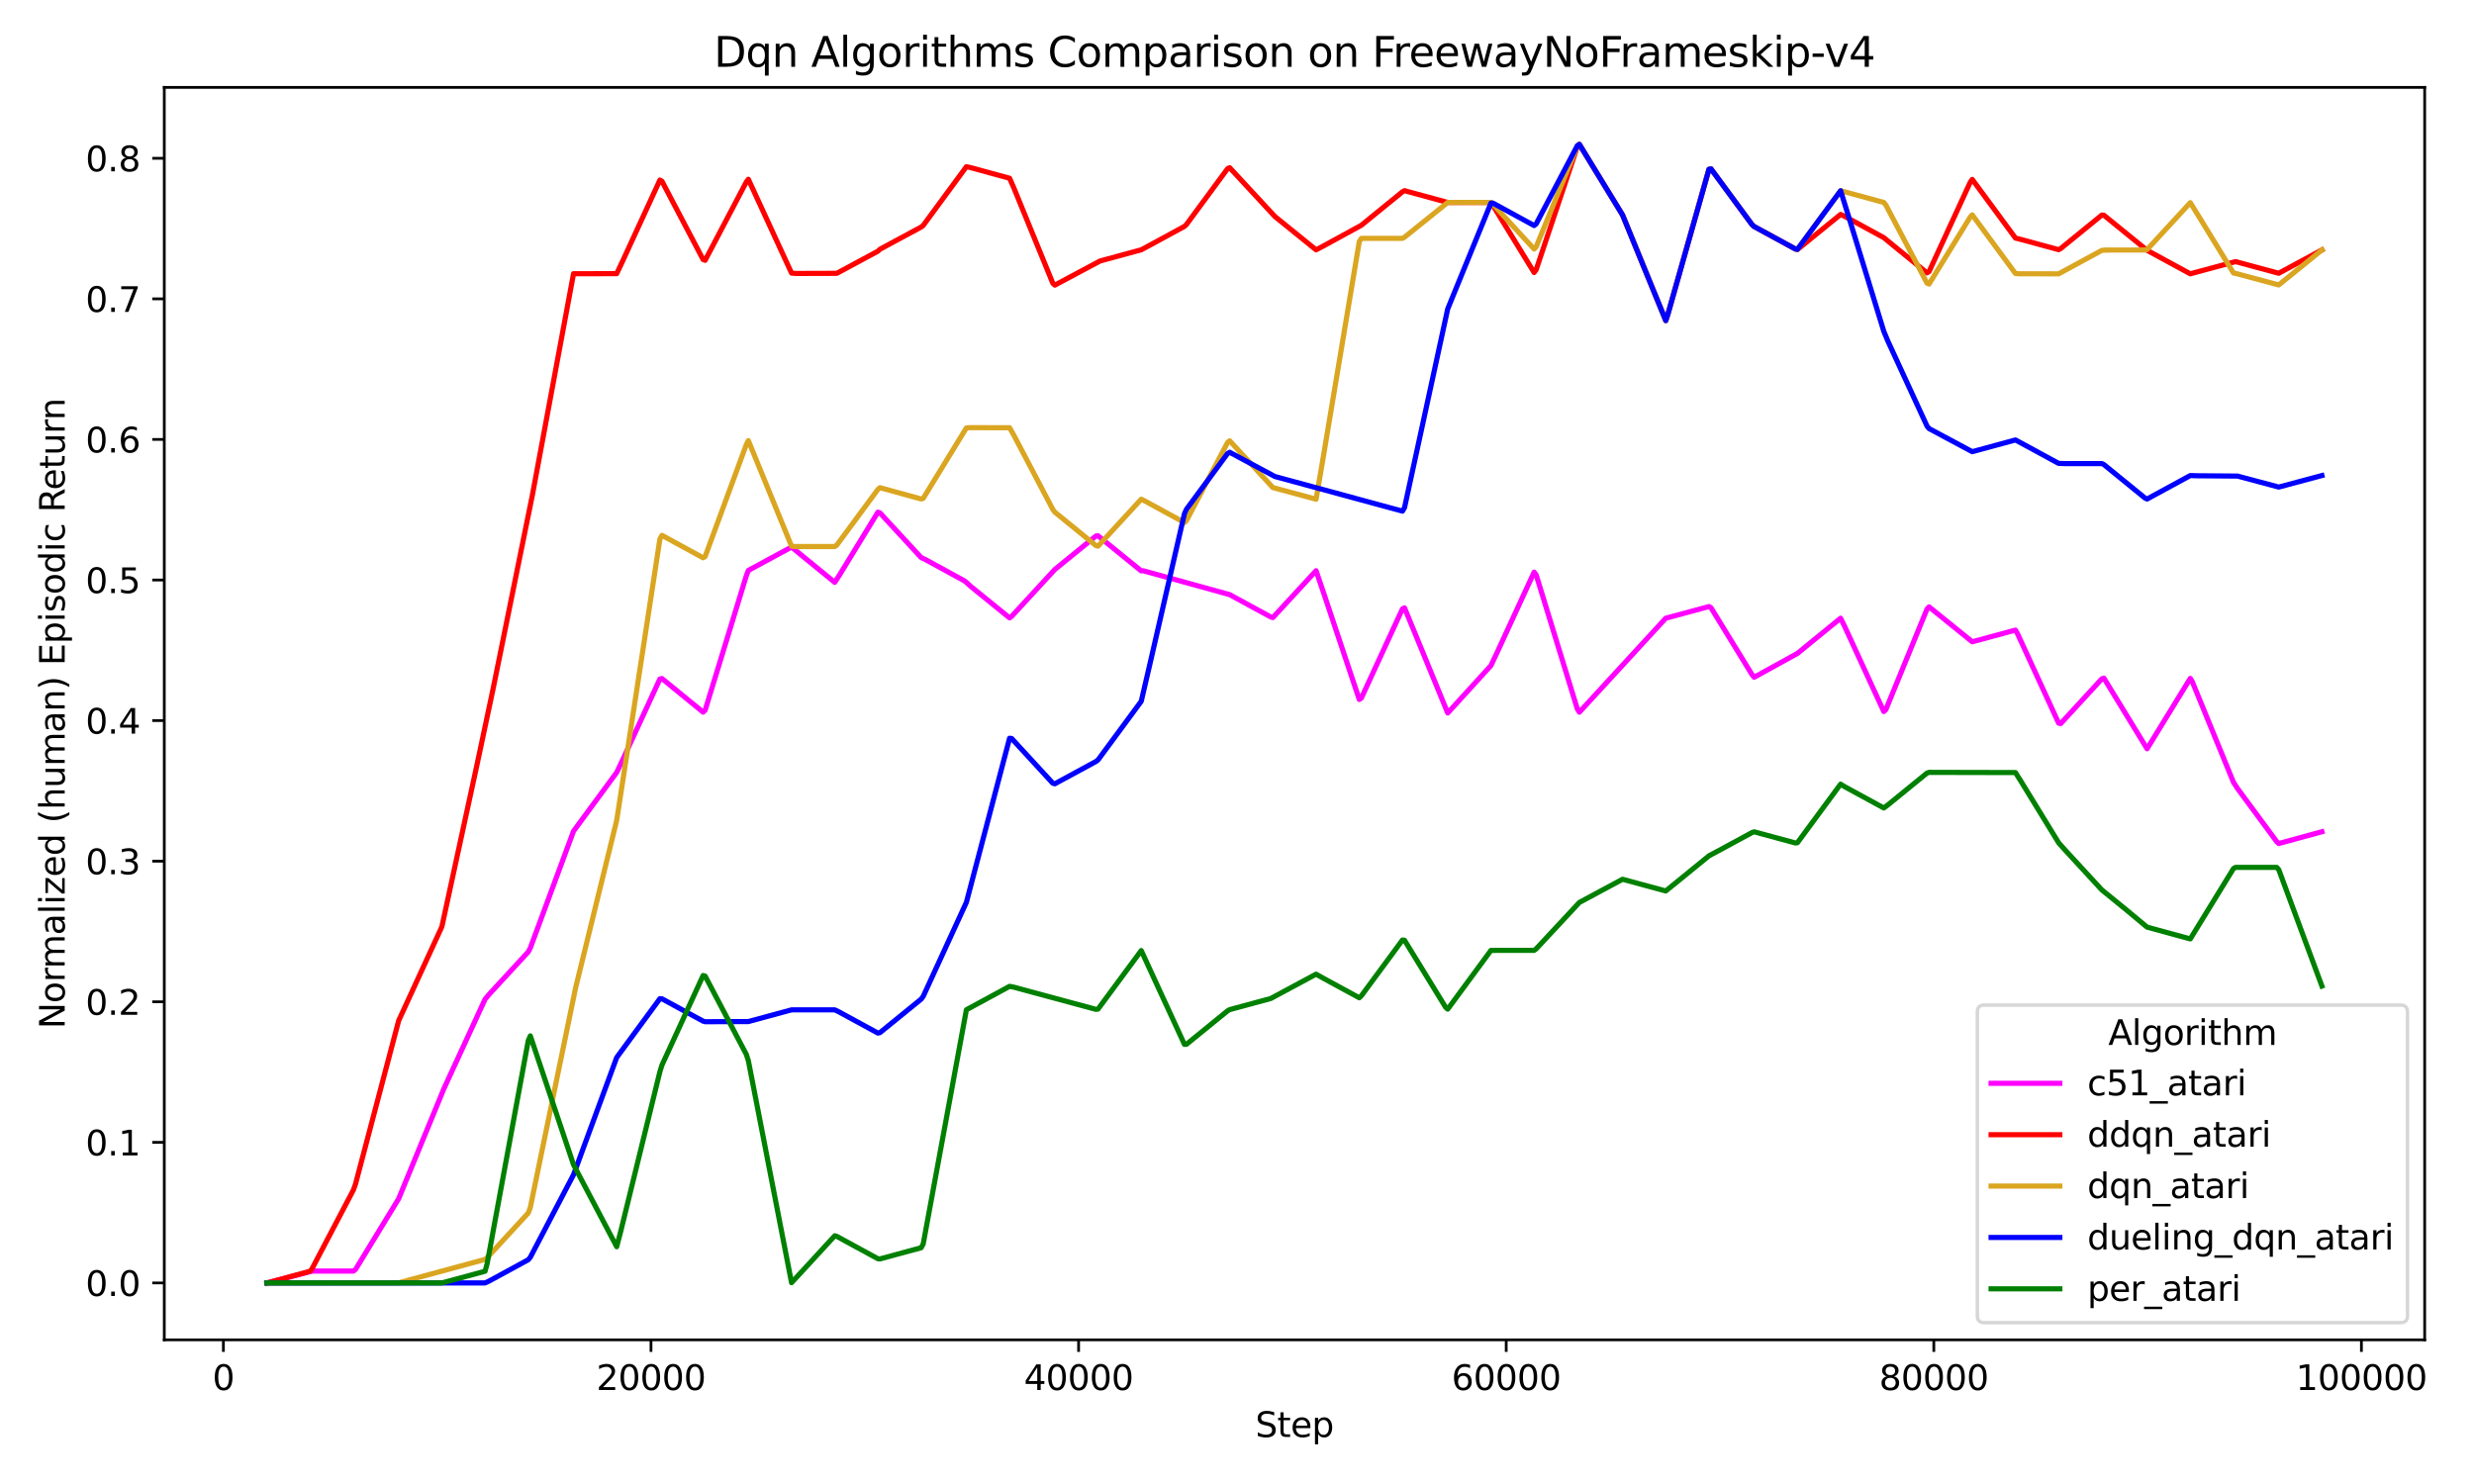 <?xml version="1.0" encoding="utf-8" standalone="no"?>
<!DOCTYPE svg PUBLIC "-//W3C//DTD SVG 1.1//EN"
  "http://www.w3.org/Graphics/SVG/1.1/DTD/svg11.dtd">
<svg xmlns:xlink="http://www.w3.org/1999/xlink" width="720pt" height="432pt" viewBox="0 0 720 432" xmlns="http://www.w3.org/2000/svg" version="1.1">
 <defs>
  <style type="text/css">*{stroke-linejoin: round; stroke-linecap: butt}</style>
 </defs>
 <g id="figure_1">
  <g id="patch_1">
   <path d="M 0 432 
L 720 432 
L 720 0 
L 0 0 
z
" style="fill: #ffffff"/>
  </g>
  <g id="axes_1">
   <g id="patch_2">
    <path d="M 47.81 390.04 
L 705.645 390.04 
L 705.645 25.44 
L 47.81 25.44 
z
" style="fill: #ffffff"/>
   </g>
   <g id="matplotlib.axis_1">
    <g id="xtick_1">
     <g id="line2d_1">
      <defs>
       <path id="mbdb1777238" d="M 0 0 
L 0 3.5 
" style="stroke: #000000; stroke-width: 0.8"/>
      </defs>
      <g>
       <use xlink:href="#mbdb1777238" x="65.012" y="390.04" style="stroke: #000000; stroke-width: 0.8"/>
      </g>
     </g>
     <g id="text_1">
      <!-- 0 -->
      <g transform="translate(61.831 404.638) scale(0.1 -0.1)">
       <defs>
        <path id="DejaVuSans-30" d="M 2034 4250 
Q 1547 4250 1301 3770 
Q 1056 3291 1056 2328 
Q 1056 1369 1301 889 
Q 1547 409 2034 409 
Q 2525 409 2770 889 
Q 3016 1369 3016 2328 
Q 3016 3291 2770 3770 
Q 2525 4250 2034 4250 
z
M 2034 4750 
Q 2819 4750 3233 4129 
Q 3647 3509 3647 2328 
Q 3647 1150 3233 529 
Q 2819 -91 2034 -91 
Q 1250 -91 836 529 
Q 422 1150 422 2328 
Q 422 3509 836 4129 
Q 1250 4750 2034 4750 
z
" transform="scale(0.016)"/>
       </defs>
       <use xlink:href="#DejaVuSans-30"/>
      </g>
     </g>
    </g>
    <g id="xtick_2">
     <g id="line2d_2">
      <g>
       <use xlink:href="#mbdb1777238" x="189.457" y="390.04" style="stroke: #000000; stroke-width: 0.8"/>
      </g>
     </g>
     <g id="text_2">
      <!-- 20000 -->
      <g transform="translate(173.551 404.638) scale(0.1 -0.1)">
       <defs>
        <path id="DejaVuSans-32" d="M 1228 531 
L 3431 531 
L 3431 0 
L 469 0 
L 469 531 
Q 828 903 1448 1529 
Q 2069 2156 2228 2338 
Q 2531 2678 2651 2914 
Q 2772 3150 2772 3378 
Q 2772 3750 2511 3984 
Q 2250 4219 1831 4219 
Q 1534 4219 1204 4116 
Q 875 4013 500 3803 
L 500 4441 
Q 881 4594 1212 4672 
Q 1544 4750 1819 4750 
Q 2544 4750 2975 4387 
Q 3406 4025 3406 3419 
Q 3406 3131 3298 2873 
Q 3191 2616 2906 2266 
Q 2828 2175 2409 1742 
Q 1991 1309 1228 531 
z
" transform="scale(0.016)"/>
       </defs>
       <use xlink:href="#DejaVuSans-32"/>
       <use xlink:href="#DejaVuSans-30" transform="translate(63.623 0)"/>
       <use xlink:href="#DejaVuSans-30" transform="translate(127.246 0)"/>
       <use xlink:href="#DejaVuSans-30" transform="translate(190.869 0)"/>
       <use xlink:href="#DejaVuSans-30" transform="translate(254.492 0)"/>
      </g>
     </g>
    </g>
    <g id="xtick_3">
     <g id="line2d_3">
      <g>
       <use xlink:href="#mbdb1777238" x="313.902" y="390.04" style="stroke: #000000; stroke-width: 0.8"/>
      </g>
     </g>
     <g id="text_3">
      <!-- 40000 -->
      <g transform="translate(297.995 404.638) scale(0.1 -0.1)">
       <defs>
        <path id="DejaVuSans-34" d="M 2419 4116 
L 825 1625 
L 2419 1625 
L 2419 4116 
z
M 2253 4666 
L 3047 4666 
L 3047 1625 
L 3713 1625 
L 3713 1100 
L 3047 1100 
L 3047 0 
L 2419 0 
L 2419 1100 
L 313 1100 
L 313 1709 
L 2253 4666 
z
" transform="scale(0.016)"/>
       </defs>
       <use xlink:href="#DejaVuSans-34"/>
       <use xlink:href="#DejaVuSans-30" transform="translate(63.623 0)"/>
       <use xlink:href="#DejaVuSans-30" transform="translate(127.246 0)"/>
       <use xlink:href="#DejaVuSans-30" transform="translate(190.869 0)"/>
       <use xlink:href="#DejaVuSans-30" transform="translate(254.492 0)"/>
      </g>
     </g>
    </g>
    <g id="xtick_4">
     <g id="line2d_4">
      <g>
       <use xlink:href="#mbdb1777238" x="438.347" y="390.04" style="stroke: #000000; stroke-width: 0.8"/>
      </g>
     </g>
     <g id="text_4">
      <!-- 60000 -->
      <g transform="translate(422.44 404.638) scale(0.1 -0.1)">
       <defs>
        <path id="DejaVuSans-36" d="M 2113 2584 
Q 1688 2584 1439 2293 
Q 1191 2003 1191 1497 
Q 1191 994 1439 701 
Q 1688 409 2113 409 
Q 2538 409 2786 701 
Q 3034 994 3034 1497 
Q 3034 2003 2786 2293 
Q 2538 2584 2113 2584 
z
M 3366 4563 
L 3366 3988 
Q 3128 4100 2886 4159 
Q 2644 4219 2406 4219 
Q 1781 4219 1451 3797 
Q 1122 3375 1075 2522 
Q 1259 2794 1537 2939 
Q 1816 3084 2150 3084 
Q 2853 3084 3261 2657 
Q 3669 2231 3669 1497 
Q 3669 778 3244 343 
Q 2819 -91 2113 -91 
Q 1303 -91 875 529 
Q 447 1150 447 2328 
Q 447 3434 972 4092 
Q 1497 4750 2381 4750 
Q 2619 4750 2861 4703 
Q 3103 4656 3366 4563 
z
" transform="scale(0.016)"/>
       </defs>
       <use xlink:href="#DejaVuSans-36"/>
       <use xlink:href="#DejaVuSans-30" transform="translate(63.623 0)"/>
       <use xlink:href="#DejaVuSans-30" transform="translate(127.246 0)"/>
       <use xlink:href="#DejaVuSans-30" transform="translate(190.869 0)"/>
       <use xlink:href="#DejaVuSans-30" transform="translate(254.492 0)"/>
      </g>
     </g>
    </g>
    <g id="xtick_5">
     <g id="line2d_5">
      <g>
       <use xlink:href="#mbdb1777238" x="562.791" y="390.04" style="stroke: #000000; stroke-width: 0.8"/>
      </g>
     </g>
     <g id="text_5">
      <!-- 80000 -->
      <g transform="translate(546.885 404.638) scale(0.1 -0.1)">
       <defs>
        <path id="DejaVuSans-38" d="M 2034 2216 
Q 1584 2216 1326 1975 
Q 1069 1734 1069 1313 
Q 1069 891 1326 650 
Q 1584 409 2034 409 
Q 2484 409 2743 651 
Q 3003 894 3003 1313 
Q 3003 1734 2745 1975 
Q 2488 2216 2034 2216 
z
M 1403 2484 
Q 997 2584 770 2862 
Q 544 3141 544 3541 
Q 544 4100 942 4425 
Q 1341 4750 2034 4750 
Q 2731 4750 3128 4425 
Q 3525 4100 3525 3541 
Q 3525 3141 3298 2862 
Q 3072 2584 2669 2484 
Q 3125 2378 3379 2068 
Q 3634 1759 3634 1313 
Q 3634 634 3220 271 
Q 2806 -91 2034 -91 
Q 1263 -91 848 271 
Q 434 634 434 1313 
Q 434 1759 690 2068 
Q 947 2378 1403 2484 
z
M 1172 3481 
Q 1172 3119 1398 2916 
Q 1625 2713 2034 2713 
Q 2441 2713 2670 2916 
Q 2900 3119 2900 3481 
Q 2900 3844 2670 4047 
Q 2441 4250 2034 4250 
Q 1625 4250 1398 4047 
Q 1172 3844 1172 3481 
z
" transform="scale(0.016)"/>
       </defs>
       <use xlink:href="#DejaVuSans-38"/>
       <use xlink:href="#DejaVuSans-30" transform="translate(63.623 0)"/>
       <use xlink:href="#DejaVuSans-30" transform="translate(127.246 0)"/>
       <use xlink:href="#DejaVuSans-30" transform="translate(190.869 0)"/>
       <use xlink:href="#DejaVuSans-30" transform="translate(254.492 0)"/>
      </g>
     </g>
    </g>
    <g id="xtick_6">
     <g id="line2d_6">
      <g>
       <use xlink:href="#mbdb1777238" x="687.236" y="390.04" style="stroke: #000000; stroke-width: 0.8"/>
      </g>
     </g>
     <g id="text_6">
      <!-- 100000 -->
      <g transform="translate(668.149 404.638) scale(0.1 -0.1)">
       <defs>
        <path id="DejaVuSans-31" d="M 794 531 
L 1825 531 
L 1825 4091 
L 703 3866 
L 703 4441 
L 1819 4666 
L 2450 4666 
L 2450 531 
L 3481 531 
L 3481 0 
L 794 0 
L 794 531 
z
" transform="scale(0.016)"/>
       </defs>
       <use xlink:href="#DejaVuSans-31"/>
       <use xlink:href="#DejaVuSans-30" transform="translate(63.623 0)"/>
       <use xlink:href="#DejaVuSans-30" transform="translate(127.246 0)"/>
       <use xlink:href="#DejaVuSans-30" transform="translate(190.869 0)"/>
       <use xlink:href="#DejaVuSans-30" transform="translate(254.492 0)"/>
       <use xlink:href="#DejaVuSans-30" transform="translate(318.115 0)"/>
      </g>
     </g>
    </g>
    <g id="text_7">
     <!-- Step -->
     <g transform="translate(365.342 418.317) scale(0.1 -0.1)">
      <defs>
       <path id="DejaVuSans-53" d="M 3425 4513 
L 3425 3897 
Q 3066 4069 2747 4153 
Q 2428 4238 2131 4238 
Q 1616 4238 1336 4038 
Q 1056 3838 1056 3469 
Q 1056 3159 1242 3001 
Q 1428 2844 1947 2747 
L 2328 2669 
Q 3034 2534 3370 2195 
Q 3706 1856 3706 1288 
Q 3706 609 3251 259 
Q 2797 -91 1919 -91 
Q 1588 -91 1214 -16 
Q 841 59 441 206 
L 441 856 
Q 825 641 1194 531 
Q 1563 422 1919 422 
Q 2459 422 2753 634 
Q 3047 847 3047 1241 
Q 3047 1584 2836 1778 
Q 2625 1972 2144 2069 
L 1759 2144 
Q 1053 2284 737 2584 
Q 422 2884 422 3419 
Q 422 4038 858 4394 
Q 1294 4750 2059 4750 
Q 2388 4750 2728 4690 
Q 3069 4631 3425 4513 
z
" transform="scale(0.016)"/>
       <path id="DejaVuSans-74" d="M 1172 4494 
L 1172 3500 
L 2356 3500 
L 2356 3053 
L 1172 3053 
L 1172 1153 
Q 1172 725 1289 603 
Q 1406 481 1766 481 
L 2356 481 
L 2356 0 
L 1766 0 
Q 1100 0 847 248 
Q 594 497 594 1153 
L 594 3053 
L 172 3053 
L 172 3500 
L 594 3500 
L 594 4494 
L 1172 4494 
z
" transform="scale(0.016)"/>
       <path id="DejaVuSans-65" d="M 3597 1894 
L 3597 1613 
L 953 1613 
Q 991 1019 1311 708 
Q 1631 397 2203 397 
Q 2534 397 2845 478 
Q 3156 559 3463 722 
L 3463 178 
Q 3153 47 2828 -22 
Q 2503 -91 2169 -91 
Q 1331 -91 842 396 
Q 353 884 353 1716 
Q 353 2575 817 3079 
Q 1281 3584 2069 3584 
Q 2775 3584 3186 3129 
Q 3597 2675 3597 1894 
z
M 3022 2063 
Q 3016 2534 2758 2815 
Q 2500 3097 2075 3097 
Q 1594 3097 1305 2825 
Q 1016 2553 972 2059 
L 3022 2063 
z
" transform="scale(0.016)"/>
       <path id="DejaVuSans-70" d="M 1159 525 
L 1159 -1331 
L 581 -1331 
L 581 3500 
L 1159 3500 
L 1159 2969 
Q 1341 3281 1617 3432 
Q 1894 3584 2278 3584 
Q 2916 3584 3314 3078 
Q 3713 2572 3713 1747 
Q 3713 922 3314 415 
Q 2916 -91 2278 -91 
Q 1894 -91 1617 61 
Q 1341 213 1159 525 
z
M 3116 1747 
Q 3116 2381 2855 2742 
Q 2594 3103 2138 3103 
Q 1681 3103 1420 2742 
Q 1159 2381 1159 1747 
Q 1159 1113 1420 752 
Q 1681 391 2138 391 
Q 2594 391 2855 752 
Q 3116 1113 3116 1747 
z
" transform="scale(0.016)"/>
      </defs>
      <use xlink:href="#DejaVuSans-53"/>
      <use xlink:href="#DejaVuSans-74" transform="translate(63.477 0)"/>
      <use xlink:href="#DejaVuSans-65" transform="translate(102.686 0)"/>
      <use xlink:href="#DejaVuSans-70" transform="translate(164.209 0)"/>
     </g>
    </g>
   </g>
   <g id="matplotlib.axis_2">
    <g id="ytick_1">
     <g id="line2d_7">
      <defs>
       <path id="md24480f779" d="M 0 0 
L -3.5 0 
" style="stroke: #000000; stroke-width: 0.8"/>
      </defs>
      <g>
       <use xlink:href="#md24480f779" x="47.81" y="373.467" style="stroke: #000000; stroke-width: 0.8"/>
      </g>
     </g>
     <g id="text_8">
      <!-- 0.0 -->
      <g transform="translate(24.907 377.266) scale(0.1 -0.1)">
       <defs>
        <path id="DejaVuSans-2e" d="M 684 794 
L 1344 794 
L 1344 0 
L 684 0 
L 684 794 
z
" transform="scale(0.016)"/>
       </defs>
       <use xlink:href="#DejaVuSans-30"/>
       <use xlink:href="#DejaVuSans-2e" transform="translate(63.623 0)"/>
       <use xlink:href="#DejaVuSans-30" transform="translate(95.41 0)"/>
      </g>
     </g>
    </g>
    <g id="ytick_2">
     <g id="line2d_8">
      <g>
       <use xlink:href="#md24480f779" x="47.81" y="332.543" style="stroke: #000000; stroke-width: 0.8"/>
      </g>
     </g>
     <g id="text_9">
      <!-- 0.1 -->
      <g transform="translate(24.907 336.342) scale(0.1 -0.1)">
       <use xlink:href="#DejaVuSans-30"/>
       <use xlink:href="#DejaVuSans-2e" transform="translate(63.623 0)"/>
       <use xlink:href="#DejaVuSans-31" transform="translate(95.41 0)"/>
      </g>
     </g>
    </g>
    <g id="ytick_3">
     <g id="line2d_9">
      <g>
       <use xlink:href="#md24480f779" x="47.81" y="291.619" style="stroke: #000000; stroke-width: 0.8"/>
      </g>
     </g>
     <g id="text_10">
      <!-- 0.2 -->
      <g transform="translate(24.907 295.418) scale(0.1 -0.1)">
       <use xlink:href="#DejaVuSans-30"/>
       <use xlink:href="#DejaVuSans-2e" transform="translate(63.623 0)"/>
       <use xlink:href="#DejaVuSans-32" transform="translate(95.41 0)"/>
      </g>
     </g>
    </g>
    <g id="ytick_4">
     <g id="line2d_10">
      <g>
       <use xlink:href="#md24480f779" x="47.81" y="250.695" style="stroke: #000000; stroke-width: 0.8"/>
      </g>
     </g>
     <g id="text_11">
      <!-- 0.3 -->
      <g transform="translate(24.907 254.494) scale(0.1 -0.1)">
       <defs>
        <path id="DejaVuSans-33" d="M 2597 2516 
Q 3050 2419 3304 2112 
Q 3559 1806 3559 1356 
Q 3559 666 3084 287 
Q 2609 -91 1734 -91 
Q 1441 -91 1130 -33 
Q 819 25 488 141 
L 488 750 
Q 750 597 1062 519 
Q 1375 441 1716 441 
Q 2309 441 2620 675 
Q 2931 909 2931 1356 
Q 2931 1769 2642 2001 
Q 2353 2234 1838 2234 
L 1294 2234 
L 1294 2753 
L 1863 2753 
Q 2328 2753 2575 2939 
Q 2822 3125 2822 3475 
Q 2822 3834 2567 4026 
Q 2313 4219 1838 4219 
Q 1578 4219 1281 4162 
Q 984 4106 628 3988 
L 628 4550 
Q 988 4650 1302 4700 
Q 1616 4750 1894 4750 
Q 2613 4750 3031 4423 
Q 3450 4097 3450 3541 
Q 3450 3153 3228 2886 
Q 3006 2619 2597 2516 
z
" transform="scale(0.016)"/>
       </defs>
       <use xlink:href="#DejaVuSans-30"/>
       <use xlink:href="#DejaVuSans-2e" transform="translate(63.623 0)"/>
       <use xlink:href="#DejaVuSans-33" transform="translate(95.41 0)"/>
      </g>
     </g>
    </g>
    <g id="ytick_5">
     <g id="line2d_11">
      <g>
       <use xlink:href="#md24480f779" x="47.81" y="209.771" style="stroke: #000000; stroke-width: 0.8"/>
      </g>
     </g>
     <g id="text_12">
      <!-- 0.4 -->
      <g transform="translate(24.907 213.57) scale(0.1 -0.1)">
       <use xlink:href="#DejaVuSans-30"/>
       <use xlink:href="#DejaVuSans-2e" transform="translate(63.623 0)"/>
       <use xlink:href="#DejaVuSans-34" transform="translate(95.41 0)"/>
      </g>
     </g>
    </g>
    <g id="ytick_6">
     <g id="line2d_12">
      <g>
       <use xlink:href="#md24480f779" x="47.81" y="168.847" style="stroke: #000000; stroke-width: 0.8"/>
      </g>
     </g>
     <g id="text_13">
      <!-- 0.5 -->
      <g transform="translate(24.907 172.646) scale(0.1 -0.1)">
       <defs>
        <path id="DejaVuSans-35" d="M 691 4666 
L 3169 4666 
L 3169 4134 
L 1269 4134 
L 1269 2991 
Q 1406 3038 1543 3061 
Q 1681 3084 1819 3084 
Q 2600 3084 3056 2656 
Q 3513 2228 3513 1497 
Q 3513 744 3044 326 
Q 2575 -91 1722 -91 
Q 1428 -91 1123 -41 
Q 819 9 494 109 
L 494 744 
Q 775 591 1075 516 
Q 1375 441 1709 441 
Q 2250 441 2565 725 
Q 2881 1009 2881 1497 
Q 2881 1984 2565 2268 
Q 2250 2553 1709 2553 
Q 1456 2553 1204 2497 
Q 953 2441 691 2322 
L 691 4666 
z
" transform="scale(0.016)"/>
       </defs>
       <use xlink:href="#DejaVuSans-30"/>
       <use xlink:href="#DejaVuSans-2e" transform="translate(63.623 0)"/>
       <use xlink:href="#DejaVuSans-35" transform="translate(95.41 0)"/>
      </g>
     </g>
    </g>
    <g id="ytick_7">
     <g id="line2d_13">
      <g>
       <use xlink:href="#md24480f779" x="47.81" y="127.923" style="stroke: #000000; stroke-width: 0.8"/>
      </g>
     </g>
     <g id="text_14">
      <!-- 0.6 -->
      <g transform="translate(24.907 131.722) scale(0.1 -0.1)">
       <use xlink:href="#DejaVuSans-30"/>
       <use xlink:href="#DejaVuSans-2e" transform="translate(63.623 0)"/>
       <use xlink:href="#DejaVuSans-36" transform="translate(95.41 0)"/>
      </g>
     </g>
    </g>
    <g id="ytick_8">
     <g id="line2d_14">
      <g>
       <use xlink:href="#md24480f779" x="47.81" y="86.999" style="stroke: #000000; stroke-width: 0.8"/>
      </g>
     </g>
     <g id="text_15">
      <!-- 0.7 -->
      <g transform="translate(24.907 90.798) scale(0.1 -0.1)">
       <defs>
        <path id="DejaVuSans-37" d="M 525 4666 
L 3525 4666 
L 3525 4397 
L 1831 0 
L 1172 0 
L 2766 4134 
L 525 4134 
L 525 4666 
z
" transform="scale(0.016)"/>
       </defs>
       <use xlink:href="#DejaVuSans-30"/>
       <use xlink:href="#DejaVuSans-2e" transform="translate(63.623 0)"/>
       <use xlink:href="#DejaVuSans-37" transform="translate(95.41 0)"/>
      </g>
     </g>
    </g>
    <g id="ytick_9">
     <g id="line2d_15">
      <g>
       <use xlink:href="#md24480f779" x="47.81" y="46.075" style="stroke: #000000; stroke-width: 0.8"/>
      </g>
     </g>
     <g id="text_16">
      <!-- 0.8 -->
      <g transform="translate(24.907 49.874) scale(0.1 -0.1)">
       <use xlink:href="#DejaVuSans-30"/>
       <use xlink:href="#DejaVuSans-2e" transform="translate(63.623 0)"/>
       <use xlink:href="#DejaVuSans-38" transform="translate(95.41 0)"/>
      </g>
     </g>
    </g>
    <g id="text_17">
     <!-- Normalized (human) Episodic Return -->
     <g transform="translate(18.827 299.495) rotate(-90) scale(0.1 -0.1)">
      <defs>
       <path id="DejaVuSans-4e" d="M 628 4666 
L 1478 4666 
L 3547 763 
L 3547 4666 
L 4159 4666 
L 4159 0 
L 3309 0 
L 1241 3903 
L 1241 0 
L 628 0 
L 628 4666 
z
" transform="scale(0.016)"/>
       <path id="DejaVuSans-6f" d="M 1959 3097 
Q 1497 3097 1228 2736 
Q 959 2375 959 1747 
Q 959 1119 1226 758 
Q 1494 397 1959 397 
Q 2419 397 2687 759 
Q 2956 1122 2956 1747 
Q 2956 2369 2687 2733 
Q 2419 3097 1959 3097 
z
M 1959 3584 
Q 2709 3584 3137 3096 
Q 3566 2609 3566 1747 
Q 3566 888 3137 398 
Q 2709 -91 1959 -91 
Q 1206 -91 779 398 
Q 353 888 353 1747 
Q 353 2609 779 3096 
Q 1206 3584 1959 3584 
z
" transform="scale(0.016)"/>
       <path id="DejaVuSans-72" d="M 2631 2963 
Q 2534 3019 2420 3045 
Q 2306 3072 2169 3072 
Q 1681 3072 1420 2755 
Q 1159 2438 1159 1844 
L 1159 0 
L 581 0 
L 581 3500 
L 1159 3500 
L 1159 2956 
Q 1341 3275 1631 3429 
Q 1922 3584 2338 3584 
Q 2397 3584 2469 3576 
Q 2541 3569 2628 3553 
L 2631 2963 
z
" transform="scale(0.016)"/>
       <path id="DejaVuSans-6d" d="M 3328 2828 
Q 3544 3216 3844 3400 
Q 4144 3584 4550 3584 
Q 5097 3584 5394 3201 
Q 5691 2819 5691 2113 
L 5691 0 
L 5113 0 
L 5113 2094 
Q 5113 2597 4934 2840 
Q 4756 3084 4391 3084 
Q 3944 3084 3684 2787 
Q 3425 2491 3425 1978 
L 3425 0 
L 2847 0 
L 2847 2094 
Q 2847 2600 2669 2842 
Q 2491 3084 2119 3084 
Q 1678 3084 1418 2786 
Q 1159 2488 1159 1978 
L 1159 0 
L 581 0 
L 581 3500 
L 1159 3500 
L 1159 2956 
Q 1356 3278 1631 3431 
Q 1906 3584 2284 3584 
Q 2666 3584 2933 3390 
Q 3200 3197 3328 2828 
z
" transform="scale(0.016)"/>
       <path id="DejaVuSans-61" d="M 2194 1759 
Q 1497 1759 1228 1600 
Q 959 1441 959 1056 
Q 959 750 1161 570 
Q 1363 391 1709 391 
Q 2188 391 2477 730 
Q 2766 1069 2766 1631 
L 2766 1759 
L 2194 1759 
z
M 3341 1997 
L 3341 0 
L 2766 0 
L 2766 531 
Q 2569 213 2275 61 
Q 1981 -91 1556 -91 
Q 1019 -91 701 211 
Q 384 513 384 1019 
Q 384 1609 779 1909 
Q 1175 2209 1959 2209 
L 2766 2209 
L 2766 2266 
Q 2766 2663 2505 2880 
Q 2244 3097 1772 3097 
Q 1472 3097 1187 3025 
Q 903 2953 641 2809 
L 641 3341 
Q 956 3463 1253 3523 
Q 1550 3584 1831 3584 
Q 2591 3584 2966 3190 
Q 3341 2797 3341 1997 
z
" transform="scale(0.016)"/>
       <path id="DejaVuSans-6c" d="M 603 4863 
L 1178 4863 
L 1178 0 
L 603 0 
L 603 4863 
z
" transform="scale(0.016)"/>
       <path id="DejaVuSans-69" d="M 603 3500 
L 1178 3500 
L 1178 0 
L 603 0 
L 603 3500 
z
M 603 4863 
L 1178 4863 
L 1178 4134 
L 603 4134 
L 603 4863 
z
" transform="scale(0.016)"/>
       <path id="DejaVuSans-7a" d="M 353 3500 
L 3084 3500 
L 3084 2975 
L 922 459 
L 3084 459 
L 3084 0 
L 275 0 
L 275 525 
L 2438 3041 
L 353 3041 
L 353 3500 
z
" transform="scale(0.016)"/>
       <path id="DejaVuSans-64" d="M 2906 2969 
L 2906 4863 
L 3481 4863 
L 3481 0 
L 2906 0 
L 2906 525 
Q 2725 213 2448 61 
Q 2172 -91 1784 -91 
Q 1150 -91 751 415 
Q 353 922 353 1747 
Q 353 2572 751 3078 
Q 1150 3584 1784 3584 
Q 2172 3584 2448 3432 
Q 2725 3281 2906 2969 
z
M 947 1747 
Q 947 1113 1208 752 
Q 1469 391 1925 391 
Q 2381 391 2643 752 
Q 2906 1113 2906 1747 
Q 2906 2381 2643 2742 
Q 2381 3103 1925 3103 
Q 1469 3103 1208 2742 
Q 947 2381 947 1747 
z
" transform="scale(0.016)"/>
       <path id="DejaVuSans-20" transform="scale(0.016)"/>
       <path id="DejaVuSans-28" d="M 1984 4856 
Q 1566 4138 1362 3434 
Q 1159 2731 1159 2009 
Q 1159 1288 1364 580 
Q 1569 -128 1984 -844 
L 1484 -844 
Q 1016 -109 783 600 
Q 550 1309 550 2009 
Q 550 2706 781 3412 
Q 1013 4119 1484 4856 
L 1984 4856 
z
" transform="scale(0.016)"/>
       <path id="DejaVuSans-68" d="M 3513 2113 
L 3513 0 
L 2938 0 
L 2938 2094 
Q 2938 2591 2744 2837 
Q 2550 3084 2163 3084 
Q 1697 3084 1428 2787 
Q 1159 2491 1159 1978 
L 1159 0 
L 581 0 
L 581 4863 
L 1159 4863 
L 1159 2956 
Q 1366 3272 1645 3428 
Q 1925 3584 2291 3584 
Q 2894 3584 3203 3211 
Q 3513 2838 3513 2113 
z
" transform="scale(0.016)"/>
       <path id="DejaVuSans-75" d="M 544 1381 
L 544 3500 
L 1119 3500 
L 1119 1403 
Q 1119 906 1312 657 
Q 1506 409 1894 409 
Q 2359 409 2629 706 
Q 2900 1003 2900 1516 
L 2900 3500 
L 3475 3500 
L 3475 0 
L 2900 0 
L 2900 538 
Q 2691 219 2414 64 
Q 2138 -91 1772 -91 
Q 1169 -91 856 284 
Q 544 659 544 1381 
z
M 1991 3584 
L 1991 3584 
z
" transform="scale(0.016)"/>
       <path id="DejaVuSans-6e" d="M 3513 2113 
L 3513 0 
L 2938 0 
L 2938 2094 
Q 2938 2591 2744 2837 
Q 2550 3084 2163 3084 
Q 1697 3084 1428 2787 
Q 1159 2491 1159 1978 
L 1159 0 
L 581 0 
L 581 3500 
L 1159 3500 
L 1159 2956 
Q 1366 3272 1645 3428 
Q 1925 3584 2291 3584 
Q 2894 3584 3203 3211 
Q 3513 2838 3513 2113 
z
" transform="scale(0.016)"/>
       <path id="DejaVuSans-29" d="M 513 4856 
L 1013 4856 
Q 1481 4119 1714 3412 
Q 1947 2706 1947 2009 
Q 1947 1309 1714 600 
Q 1481 -109 1013 -844 
L 513 -844 
Q 928 -128 1133 580 
Q 1338 1288 1338 2009 
Q 1338 2731 1133 3434 
Q 928 4138 513 4856 
z
" transform="scale(0.016)"/>
       <path id="DejaVuSans-45" d="M 628 4666 
L 3578 4666 
L 3578 4134 
L 1259 4134 
L 1259 2753 
L 3481 2753 
L 3481 2222 
L 1259 2222 
L 1259 531 
L 3634 531 
L 3634 0 
L 628 0 
L 628 4666 
z
" transform="scale(0.016)"/>
       <path id="DejaVuSans-73" d="M 2834 3397 
L 2834 2853 
Q 2591 2978 2328 3040 
Q 2066 3103 1784 3103 
Q 1356 3103 1142 2972 
Q 928 2841 928 2578 
Q 928 2378 1081 2264 
Q 1234 2150 1697 2047 
L 1894 2003 
Q 2506 1872 2764 1633 
Q 3022 1394 3022 966 
Q 3022 478 2636 193 
Q 2250 -91 1575 -91 
Q 1294 -91 989 -36 
Q 684 19 347 128 
L 347 722 
Q 666 556 975 473 
Q 1284 391 1588 391 
Q 1994 391 2212 530 
Q 2431 669 2431 922 
Q 2431 1156 2273 1281 
Q 2116 1406 1581 1522 
L 1381 1569 
Q 847 1681 609 1914 
Q 372 2147 372 2553 
Q 372 3047 722 3315 
Q 1072 3584 1716 3584 
Q 2034 3584 2315 3537 
Q 2597 3491 2834 3397 
z
" transform="scale(0.016)"/>
       <path id="DejaVuSans-63" d="M 3122 3366 
L 3122 2828 
Q 2878 2963 2633 3030 
Q 2388 3097 2138 3097 
Q 1578 3097 1268 2742 
Q 959 2388 959 1747 
Q 959 1106 1268 751 
Q 1578 397 2138 397 
Q 2388 397 2633 464 
Q 2878 531 3122 666 
L 3122 134 
Q 2881 22 2623 -34 
Q 2366 -91 2075 -91 
Q 1284 -91 818 406 
Q 353 903 353 1747 
Q 353 2603 823 3093 
Q 1294 3584 2113 3584 
Q 2378 3584 2631 3529 
Q 2884 3475 3122 3366 
z
" transform="scale(0.016)"/>
       <path id="DejaVuSans-52" d="M 2841 2188 
Q 3044 2119 3236 1894 
Q 3428 1669 3622 1275 
L 4263 0 
L 3584 0 
L 2988 1197 
Q 2756 1666 2539 1819 
Q 2322 1972 1947 1972 
L 1259 1972 
L 1259 0 
L 628 0 
L 628 4666 
L 2053 4666 
Q 2853 4666 3247 4331 
Q 3641 3997 3641 3322 
Q 3641 2881 3436 2590 
Q 3231 2300 2841 2188 
z
M 1259 4147 
L 1259 2491 
L 2053 2491 
Q 2509 2491 2742 2702 
Q 2975 2913 2975 3322 
Q 2975 3731 2742 3939 
Q 2509 4147 2053 4147 
L 1259 4147 
z
" transform="scale(0.016)"/>
      </defs>
      <use xlink:href="#DejaVuSans-4e"/>
      <use xlink:href="#DejaVuSans-6f" transform="translate(74.805 0)"/>
      <use xlink:href="#DejaVuSans-72" transform="translate(135.986 0)"/>
      <use xlink:href="#DejaVuSans-6d" transform="translate(175.35 0)"/>
      <use xlink:href="#DejaVuSans-61" transform="translate(272.762 0)"/>
      <use xlink:href="#DejaVuSans-6c" transform="translate(334.041 0)"/>
      <use xlink:href="#DejaVuSans-69" transform="translate(361.824 0)"/>
      <use xlink:href="#DejaVuSans-7a" transform="translate(389.607 0)"/>
      <use xlink:href="#DejaVuSans-65" transform="translate(442.098 0)"/>
      <use xlink:href="#DejaVuSans-64" transform="translate(503.621 0)"/>
      <use xlink:href="#DejaVuSans-20" transform="translate(567.098 0)"/>
      <use xlink:href="#DejaVuSans-28" transform="translate(598.885 0)"/>
      <use xlink:href="#DejaVuSans-68" transform="translate(637.898 0)"/>
      <use xlink:href="#DejaVuSans-75" transform="translate(701.277 0)"/>
      <use xlink:href="#DejaVuSans-6d" transform="translate(764.656 0)"/>
      <use xlink:href="#DejaVuSans-61" transform="translate(862.068 0)"/>
      <use xlink:href="#DejaVuSans-6e" transform="translate(923.348 0)"/>
      <use xlink:href="#DejaVuSans-29" transform="translate(986.727 0)"/>
      <use xlink:href="#DejaVuSans-20" transform="translate(1025.74 0)"/>
      <use xlink:href="#DejaVuSans-45" transform="translate(1057.527 0)"/>
      <use xlink:href="#DejaVuSans-70" transform="translate(1120.711 0)"/>
      <use xlink:href="#DejaVuSans-69" transform="translate(1184.188 0)"/>
      <use xlink:href="#DejaVuSans-73" transform="translate(1211.971 0)"/>
      <use xlink:href="#DejaVuSans-6f" transform="translate(1264.07 0)"/>
      <use xlink:href="#DejaVuSans-64" transform="translate(1325.252 0)"/>
      <use xlink:href="#DejaVuSans-69" transform="translate(1388.729 0)"/>
      <use xlink:href="#DejaVuSans-63" transform="translate(1416.512 0)"/>
      <use xlink:href="#DejaVuSans-20" transform="translate(1471.492 0)"/>
      <use xlink:href="#DejaVuSans-52" transform="translate(1503.279 0)"/>
      <use xlink:href="#DejaVuSans-65" transform="translate(1568.262 0)"/>
      <use xlink:href="#DejaVuSans-74" transform="translate(1629.785 0)"/>
      <use xlink:href="#DejaVuSans-75" transform="translate(1668.994 0)"/>
      <use xlink:href="#DejaVuSans-72" transform="translate(1732.373 0)"/>
      <use xlink:href="#DejaVuSans-6e" transform="translate(1771.736 0)"/>
     </g>
    </g>
   </g>
   <g id="line2d_16">
    <path d="M 77.712 373.467 
L 90.881 370.011 
L 102.854 370.011 
L 103.453 369.566 
L 116.024 348.944 
L 129.194 316.904 
L 141.166 290.876 
L 142.364 289.433 
L 153.738 277.091 
L 154.336 275.953 
L 166.908 241.956 
L 179.479 224.849 
L 181.275 221.064 
L 192.05 197.653 
L 192.649 197.533 
L 204.621 207.306 
L 205.22 206.737 
L 217.193 167.633 
L 217.791 166.059 
L 230.362 159.248 
L 234.553 162.685 
L 242.934 169.517 
L 244.131 167.687 
L 255.505 149.093 
L 256.104 149.315 
L 268.076 162.305 
L 269.273 162.863 
L 280.647 169.072 
L 281.246 169.538 
L 282.443 170.642 
L 293.817 179.872 
L 294.416 179.429 
L 306.987 165.771 
L 318.96 156.027 
L 319.558 155.973 
L 332.13 166.188 
L 332.728 166.15 
L 357.871 173.104 
L 369.843 179.607 
L 370.442 179.779 
L 383.013 166.136 
L 385.408 173.196 
L 395.585 203.618 
L 396.183 203.224 
L 408.156 177.231 
L 408.754 176.954 
L 421.326 207.557 
L 433.897 193.753 
L 435.693 189.945 
L 446.468 166.558 
L 447.067 167.337 
L 459.039 206.365 
L 459.638 207.323 
L 484.78 179.965 
L 490.168 178.518 
L 497.352 176.573 
L 497.95 176.921 
L 509.923 196.444 
L 510.522 197.146 
L 523.093 190.216 
L 535.664 179.963 
L 536.861 182.389 
L 548.235 207.136 
L 548.834 206.571 
L 560.807 177.318 
L 561.405 176.653 
L 573.976 186.825 
L 586.548 183.423 
L 587.146 184.46 
L 599.119 210.506 
L 599.718 210.635 
L 611.69 197.616 
L 612.289 197.407 
L 624.86 217.974 
L 637.431 197.481 
L 638.03 198.483 
L 650.003 227.729 
L 651.2 229.57 
L 662.574 244.989 
L 663.172 245.555 
L 675.744 242.123 
L 675.744 242.123 
" clip-path="url(#p2a2cfd5290)" style="fill: none; stroke: #ff00ff; stroke-width: 1.5; stroke-linecap: square"/>
   </g>
   <g id="line2d_17">
    <path d="M 77.712 373.467 
L 86.092 371.197 
L 90.283 370.058 
L 90.881 369.198 
L 102.854 346.388 
L 103.453 344.72 
L 116.024 297.117 
L 128.595 269.764 
L 138.772 222.836 
L 143.561 200.247 
L 154.935 144.135 
L 166.908 79.68 
L 179.479 79.662 
L 181.275 75.85 
L 192.05 52.414 
L 192.649 52.764 
L 204.621 75.549 
L 205.22 75.776 
L 217.193 52.985 
L 217.791 52.185 
L 230.362 79.493 
L 231.56 79.604 
L 243.532 79.567 
L 255.505 73.121 
L 256.104 72.55 
L 268.076 66.103 
L 268.675 65.633 
L 281.246 48.527 
L 282.443 48.779 
L 293.817 51.89 
L 295.015 54.604 
L 306.389 82.439 
L 306.987 83.001 
L 320.157 75.973 
L 332.13 72.721 
L 335.123 71.119 
L 344.701 65.909 
L 345.3 65.338 
L 357.272 49.084 
L 357.871 48.82 
L 371.041 63.036 
L 383.013 72.728 
L 384.809 71.793 
L 396.183 65.58 
L 408.156 55.835 
L 408.754 55.506 
L 421.326 58.935 
L 433.897 58.94 
L 435.094 60.786 
L 446.468 79.333 
L 447.067 78.504 
L 459.039 42.733 
L 459.638 42.013 
L 472.209 62.589 
L 484.78 93.325 
L 485.379 91.558 
L 497.352 49.278 
L 497.95 49.17 
L 509.923 65.438 
L 510.522 65.958 
L 522.494 72.477 
L 523.093 72.653 
L 535.664 62.417 
L 536.861 62.989 
L 548.235 69.179 
L 552.426 72.611 
L 560.807 79.432 
L 561.405 79.064 
L 573.378 53.078 
L 573.976 52.226 
L 586.548 69.297 
L 588.942 69.913 
L 599.119 72.681 
L 599.718 72.359 
L 611.69 62.604 
L 612.289 62.651 
L 624.86 72.866 
L 637.431 79.705 
L 646.411 77.285 
L 650.601 76.15 
L 663.172 79.548 
L 675.744 72.759 
L 675.744 72.759 
" clip-path="url(#p2a2cfd5290)" style="fill: none; stroke: #ff0000; stroke-width: 1.5; stroke-linecap: square"/>
   </g>
   <g id="line2d_18">
    <path d="M 77.712 373.467 
L 116.024 373.429 
L 141.166 366.617 
L 141.765 366.113 
L 153.738 353.104 
L 154.336 351.497 
L 167.506 287.602 
L 179.479 238.808 
L 184.268 207.673 
L 192.05 156.914 
L 192.649 155.839 
L 204.621 162.375 
L 205.22 161.997 
L 217.193 129.43 
L 217.791 128.268 
L 230.362 158.991 
L 231.56 159.102 
L 242.934 159.102 
L 243.532 158.675 
L 255.505 142.454 
L 256.104 141.962 
L 268.076 145.258 
L 268.675 145.082 
L 281.246 124.565 
L 282.443 124.493 
L 293.817 124.517 
L 295.015 126.622 
L 306.389 148.272 
L 306.987 149.084 
L 318.96 158.838 
L 319.558 158.984 
L 332.13 145.322 
L 333.327 145.914 
L 344.701 152.117 
L 345.3 151.533 
L 357.272 128.787 
L 357.871 128.318 
L 370.442 141.934 
L 383.013 145.322 
L 384.809 134.819 
L 395.585 70.354 
L 396.183 69.39 
L 408.156 69.387 
L 408.754 69.046 
L 421.326 58.935 
L 433.897 58.923 
L 435.094 60.12 
L 446.468 72.496 
L 447.067 71.839 
L 459.039 42.569 
L 459.638 42.013 
L 472.209 62.589 
L 484.78 93.325 
L 485.379 91.558 
L 497.352 49.278 
L 497.95 49.17 
L 509.923 65.438 
L 510.522 65.958 
L 522.494 72.477 
L 523.093 72.589 
L 535.664 55.517 
L 542.848 57.466 
L 548.235 58.936 
L 548.834 59.683 
L 560.807 82.423 
L 561.405 82.693 
L 573.378 63.193 
L 573.976 62.545 
L 586.548 79.616 
L 587.745 79.7 
L 599.119 79.713 
L 609.296 74.184 
L 611.69 72.884 
L 612.887 72.796 
L 624.261 72.776 
L 624.86 72.655 
L 637.431 58.996 
L 640.424 63.833 
L 650.003 79.469 
L 651.2 79.737 
L 663.172 82.946 
L 675.744 72.759 
L 675.744 72.759 
" clip-path="url(#p2a2cfd5290)" style="fill: none; stroke: #daa520; stroke-width: 1.5; stroke-linecap: square"/>
   </g>
   <g id="line2d_19">
    <path d="M 77.712 373.467 
L 141.166 373.467 
L 142.364 372.91 
L 153.738 366.719 
L 154.336 365.991 
L 166.908 341.971 
L 179.479 307.839 
L 184.867 300.489 
L 192.05 290.718 
L 192.649 290.756 
L 204.621 297.261 
L 205.22 297.426 
L 217.791 297.384 
L 230.362 293.97 
L 242.934 293.97 
L 244.131 294.548 
L 255.505 300.74 
L 256.104 300.599 
L 268.076 290.856 
L 268.675 290.053 
L 281.246 262.668 
L 293.817 214.907 
L 294.416 214.975 
L 306.389 227.997 
L 306.987 228.164 
L 318.96 221.67 
L 319.558 221.208 
L 332.13 204.147 
L 334.524 193.866 
L 344.701 149.554 
L 345.3 148.239 
L 357.272 131.997 
L 357.871 131.661 
L 371.041 138.715 
L 401.571 147.009 
L 408.156 148.793 
L 408.754 147.783 
L 421.326 89.913 
L 433.897 59.137 
L 434.496 59.127 
L 446.468 65.66 
L 447.067 65.174 
L 459.039 42.406 
L 459.638 42.013 
L 472.209 62.589 
L 484.78 93.325 
L 485.379 91.558 
L 497.352 49.278 
L 497.95 49.17 
L 509.923 65.438 
L 510.522 65.958 
L 522.494 72.477 
L 523.093 72.589 
L 535.664 55.521 
L 538.059 63.233 
L 548.235 96.452 
L 549.433 99.317 
L 560.807 124.027 
L 561.405 124.76 
L 573.976 131.488 
L 586.548 128.073 
L 590.738 130.336 
L 599.119 134.899 
L 600.915 134.952 
L 611.69 134.949 
L 612.289 135.236 
L 624.261 144.991 
L 624.86 145.268 
L 637.431 138.437 
L 639.227 138.495 
L 651.2 138.592 
L 663.172 141.792 
L 675.744 138.431 
L 675.744 138.431 
" clip-path="url(#p2a2cfd5290)" style="fill: none; stroke: #0000ff; stroke-width: 1.5; stroke-linecap: square"/>
   </g>
   <g id="line2d_20">
    <path d="M 77.712 373.467 
L 128.595 373.467 
L 133.384 372.182 
L 141.166 370.068 
L 141.765 367.908 
L 153.738 302.928 
L 154.336 301.546 
L 166.908 339.045 
L 179.479 362.932 
L 180.676 358.345 
L 192.05 311.968 
L 192.649 310.045 
L 204.621 283.98 
L 205.22 284.146 
L 217.193 306.921 
L 217.791 308.777 
L 230.362 373.397 
L 235.151 368.211 
L 242.934 359.747 
L 243.532 359.915 
L 255.505 366.432 
L 256.104 366.473 
L 268.076 363.229 
L 268.675 362.13 
L 281.246 293.953 
L 293.817 287.13 
L 295.015 287.361 
L 318.96 293.833 
L 319.558 293.747 
L 332.13 276.715 
L 344.701 304.016 
L 345.3 303.999 
L 357.272 294.25 
L 357.871 293.91 
L 369.843 290.662 
L 374.034 288.41 
L 383.013 283.587 
L 385.408 284.927 
L 395.585 290.454 
L 396.183 289.894 
L 408.156 273.642 
L 408.754 273.72 
L 420.727 293.245 
L 421.326 293.766 
L 433.897 276.673 
L 436.89 276.649 
L 446.468 276.657 
L 447.067 276.211 
L 459.638 262.712 
L 472.209 255.959 
L 484.78 259.368 
L 488.971 255.971 
L 497.352 249.136 
L 500.345 247.537 
L 509.923 242.342 
L 510.522 242.148 
L 522.494 245.387 
L 523.093 245.324 
L 535.664 228.266 
L 536.861 229.017 
L 548.235 235.203 
L 549.433 234.311 
L 560.807 225.045 
L 561.405 224.841 
L 586.548 224.899 
L 588.344 227.743 
L 599.119 245.331 
L 600.915 247.355 
L 611.69 259.056 
L 618.874 264.911 
L 624.86 269.892 
L 637.431 273.319 
L 650.003 252.843 
L 650.601 252.493 
L 662.574 252.493 
L 663.172 253.145 
L 675.744 287.057 
L 675.744 287.057 
" clip-path="url(#p2a2cfd5290)" style="fill: none; stroke: #008000; stroke-width: 1.5; stroke-linecap: square"/>
   </g>
   <g id="patch_3">
    <path d="M 47.81 390.04 
L 47.81 25.44 
" style="fill: none; stroke: #000000; stroke-width: 0.8; stroke-linejoin: miter; stroke-linecap: square"/>
   </g>
   <g id="patch_4">
    <path d="M 705.645 390.04 
L 705.645 25.44 
" style="fill: none; stroke: #000000; stroke-width: 0.8; stroke-linejoin: miter; stroke-linecap: square"/>
   </g>
   <g id="patch_5">
    <path d="M 47.81 390.04 
L 705.645 390.04 
" style="fill: none; stroke: #000000; stroke-width: 0.8; stroke-linejoin: miter; stroke-linecap: square"/>
   </g>
   <g id="patch_6">
    <path d="M 47.81 25.44 
L 705.645 25.44 
" style="fill: none; stroke: #000000; stroke-width: 0.8; stroke-linejoin: miter; stroke-linecap: square"/>
   </g>
   <g id="text_18">
    <!-- Dqn Algorithms Comparison on FreewayNoFrameskip-v4 -->
    <g transform="translate(207.787 19.44) scale(0.12 -0.12)">
     <defs>
      <path id="DejaVuSans-44" d="M 1259 4147 
L 1259 519 
L 2022 519 
Q 2988 519 3436 956 
Q 3884 1394 3884 2338 
Q 3884 3275 3436 3711 
Q 2988 4147 2022 4147 
L 1259 4147 
z
M 628 4666 
L 1925 4666 
Q 3281 4666 3915 4102 
Q 4550 3538 4550 2338 
Q 4550 1131 3912 565 
Q 3275 0 1925 0 
L 628 0 
L 628 4666 
z
" transform="scale(0.016)"/>
      <path id="DejaVuSans-71" d="M 947 1747 
Q 947 1113 1208 752 
Q 1469 391 1925 391 
Q 2381 391 2643 752 
Q 2906 1113 2906 1747 
Q 2906 2381 2643 2742 
Q 2381 3103 1925 3103 
Q 1469 3103 1208 2742 
Q 947 2381 947 1747 
z
M 2906 525 
Q 2725 213 2448 61 
Q 2172 -91 1784 -91 
Q 1150 -91 751 415 
Q 353 922 353 1747 
Q 353 2572 751 3078 
Q 1150 3584 1784 3584 
Q 2172 3584 2448 3432 
Q 2725 3281 2906 2969 
L 2906 3500 
L 3481 3500 
L 3481 -1331 
L 2906 -1331 
L 2906 525 
z
" transform="scale(0.016)"/>
      <path id="DejaVuSans-41" d="M 2188 4044 
L 1331 1722 
L 3047 1722 
L 2188 4044 
z
M 1831 4666 
L 2547 4666 
L 4325 0 
L 3669 0 
L 3244 1197 
L 1141 1197 
L 716 0 
L 50 0 
L 1831 4666 
z
" transform="scale(0.016)"/>
      <path id="DejaVuSans-67" d="M 2906 1791 
Q 2906 2416 2648 2759 
Q 2391 3103 1925 3103 
Q 1463 3103 1205 2759 
Q 947 2416 947 1791 
Q 947 1169 1205 825 
Q 1463 481 1925 481 
Q 2391 481 2648 825 
Q 2906 1169 2906 1791 
z
M 3481 434 
Q 3481 -459 3084 -895 
Q 2688 -1331 1869 -1331 
Q 1566 -1331 1297 -1286 
Q 1028 -1241 775 -1147 
L 775 -588 
Q 1028 -725 1275 -790 
Q 1522 -856 1778 -856 
Q 2344 -856 2625 -561 
Q 2906 -266 2906 331 
L 2906 616 
Q 2728 306 2450 153 
Q 2172 0 1784 0 
Q 1141 0 747 490 
Q 353 981 353 1791 
Q 353 2603 747 3093 
Q 1141 3584 1784 3584 
Q 2172 3584 2450 3431 
Q 2728 3278 2906 2969 
L 2906 3500 
L 3481 3500 
L 3481 434 
z
" transform="scale(0.016)"/>
      <path id="DejaVuSans-43" d="M 4122 4306 
L 4122 3641 
Q 3803 3938 3442 4084 
Q 3081 4231 2675 4231 
Q 1875 4231 1450 3742 
Q 1025 3253 1025 2328 
Q 1025 1406 1450 917 
Q 1875 428 2675 428 
Q 3081 428 3442 575 
Q 3803 722 4122 1019 
L 4122 359 
Q 3791 134 3420 21 
Q 3050 -91 2638 -91 
Q 1578 -91 968 557 
Q 359 1206 359 2328 
Q 359 3453 968 4101 
Q 1578 4750 2638 4750 
Q 3056 4750 3426 4639 
Q 3797 4528 4122 4306 
z
" transform="scale(0.016)"/>
      <path id="DejaVuSans-46" d="M 628 4666 
L 3309 4666 
L 3309 4134 
L 1259 4134 
L 1259 2759 
L 3109 2759 
L 3109 2228 
L 1259 2228 
L 1259 0 
L 628 0 
L 628 4666 
z
" transform="scale(0.016)"/>
      <path id="DejaVuSans-77" d="M 269 3500 
L 844 3500 
L 1563 769 
L 2278 3500 
L 2956 3500 
L 3675 769 
L 4391 3500 
L 4966 3500 
L 4050 0 
L 3372 0 
L 2619 2869 
L 1863 0 
L 1184 0 
L 269 3500 
z
" transform="scale(0.016)"/>
      <path id="DejaVuSans-79" d="M 2059 -325 
Q 1816 -950 1584 -1140 
Q 1353 -1331 966 -1331 
L 506 -1331 
L 506 -850 
L 844 -850 
Q 1081 -850 1212 -737 
Q 1344 -625 1503 -206 
L 1606 56 
L 191 3500 
L 800 3500 
L 1894 763 
L 2988 3500 
L 3597 3500 
L 2059 -325 
z
" transform="scale(0.016)"/>
      <path id="DejaVuSans-6b" d="M 581 4863 
L 1159 4863 
L 1159 1991 
L 2875 3500 
L 3609 3500 
L 1753 1863 
L 3688 0 
L 2938 0 
L 1159 1709 
L 1159 0 
L 581 0 
L 581 4863 
z
" transform="scale(0.016)"/>
      <path id="DejaVuSans-2d" d="M 313 2009 
L 1997 2009 
L 1997 1497 
L 313 1497 
L 313 2009 
z
" transform="scale(0.016)"/>
      <path id="DejaVuSans-76" d="M 191 3500 
L 800 3500 
L 1894 563 
L 2988 3500 
L 3597 3500 
L 2284 0 
L 1503 0 
L 191 3500 
z
" transform="scale(0.016)"/>
     </defs>
     <use xlink:href="#DejaVuSans-44"/>
     <use xlink:href="#DejaVuSans-71" transform="translate(77.002 0)"/>
     <use xlink:href="#DejaVuSans-6e" transform="translate(140.479 0)"/>
     <use xlink:href="#DejaVuSans-20" transform="translate(203.857 0)"/>
     <use xlink:href="#DejaVuSans-41" transform="translate(235.645 0)"/>
     <use xlink:href="#DejaVuSans-6c" transform="translate(304.053 0)"/>
     <use xlink:href="#DejaVuSans-67" transform="translate(331.836 0)"/>
     <use xlink:href="#DejaVuSans-6f" transform="translate(395.312 0)"/>
     <use xlink:href="#DejaVuSans-72" transform="translate(456.494 0)"/>
     <use xlink:href="#DejaVuSans-69" transform="translate(497.607 0)"/>
     <use xlink:href="#DejaVuSans-74" transform="translate(525.391 0)"/>
     <use xlink:href="#DejaVuSans-68" transform="translate(564.6 0)"/>
     <use xlink:href="#DejaVuSans-6d" transform="translate(627.979 0)"/>
     <use xlink:href="#DejaVuSans-73" transform="translate(725.391 0)"/>
     <use xlink:href="#DejaVuSans-20" transform="translate(777.49 0)"/>
     <use xlink:href="#DejaVuSans-43" transform="translate(809.277 0)"/>
     <use xlink:href="#DejaVuSans-6f" transform="translate(879.102 0)"/>
     <use xlink:href="#DejaVuSans-6d" transform="translate(940.283 0)"/>
     <use xlink:href="#DejaVuSans-70" transform="translate(1037.695 0)"/>
     <use xlink:href="#DejaVuSans-61" transform="translate(1101.172 0)"/>
     <use xlink:href="#DejaVuSans-72" transform="translate(1162.451 0)"/>
     <use xlink:href="#DejaVuSans-69" transform="translate(1203.564 0)"/>
     <use xlink:href="#DejaVuSans-73" transform="translate(1231.348 0)"/>
     <use xlink:href="#DejaVuSans-6f" transform="translate(1283.447 0)"/>
     <use xlink:href="#DejaVuSans-6e" transform="translate(1344.629 0)"/>
     <use xlink:href="#DejaVuSans-20" transform="translate(1408.008 0)"/>
     <use xlink:href="#DejaVuSans-6f" transform="translate(1439.795 0)"/>
     <use xlink:href="#DejaVuSans-6e" transform="translate(1500.977 0)"/>
     <use xlink:href="#DejaVuSans-20" transform="translate(1564.355 0)"/>
     <use xlink:href="#DejaVuSans-46" transform="translate(1596.143 0)"/>
     <use xlink:href="#DejaVuSans-72" transform="translate(1646.412 0)"/>
     <use xlink:href="#DejaVuSans-65" transform="translate(1685.275 0)"/>
     <use xlink:href="#DejaVuSans-65" transform="translate(1746.799 0)"/>
     <use xlink:href="#DejaVuSans-77" transform="translate(1808.322 0)"/>
     <use xlink:href="#DejaVuSans-61" transform="translate(1890.109 0)"/>
     <use xlink:href="#DejaVuSans-79" transform="translate(1951.389 0)"/>
     <use xlink:href="#DejaVuSans-4e" transform="translate(2010.568 0)"/>
     <use xlink:href="#DejaVuSans-6f" transform="translate(2085.373 0)"/>
     <use xlink:href="#DejaVuSans-46" transform="translate(2146.555 0)"/>
     <use xlink:href="#DejaVuSans-72" transform="translate(2196.824 0)"/>
     <use xlink:href="#DejaVuSans-61" transform="translate(2237.938 0)"/>
     <use xlink:href="#DejaVuSans-6d" transform="translate(2299.217 0)"/>
     <use xlink:href="#DejaVuSans-65" transform="translate(2396.629 0)"/>
     <use xlink:href="#DejaVuSans-73" transform="translate(2458.152 0)"/>
     <use xlink:href="#DejaVuSans-6b" transform="translate(2510.252 0)"/>
     <use xlink:href="#DejaVuSans-69" transform="translate(2568.162 0)"/>
     <use xlink:href="#DejaVuSans-70" transform="translate(2595.945 0)"/>
     <use xlink:href="#DejaVuSans-2d" transform="translate(2659.422 0)"/>
     <use xlink:href="#DejaVuSans-76" transform="translate(2692.881 0)"/>
     <use xlink:href="#DejaVuSans-34" transform="translate(2752.061 0)"/>
    </g>
   </g>
   <g id="legend_1">
    <g id="patch_7">
     <path d="M 577.464 385.04 
L 698.645 385.04 
Q 700.645 385.04 700.645 383.04 
L 700.645 294.581 
Q 700.645 292.581 698.645 292.581 
L 577.464 292.581 
Q 575.464 292.581 575.464 294.581 
L 575.464 383.04 
Q 575.464 385.04 577.464 385.04 
z
" style="fill: #ffffff; opacity: 0.8; stroke: #cccccc; stroke-linejoin: miter"/>
    </g>
    <g id="text_19">
     <!-- Algorithm -->
     <g transform="translate(613.568 304.179) scale(0.1 -0.1)">
      <use xlink:href="#DejaVuSans-41"/>
      <use xlink:href="#DejaVuSans-6c" transform="translate(68.408 0)"/>
      <use xlink:href="#DejaVuSans-67" transform="translate(96.191 0)"/>
      <use xlink:href="#DejaVuSans-6f" transform="translate(159.668 0)"/>
      <use xlink:href="#DejaVuSans-72" transform="translate(220.85 0)"/>
      <use xlink:href="#DejaVuSans-69" transform="translate(261.963 0)"/>
      <use xlink:href="#DejaVuSans-74" transform="translate(289.746 0)"/>
      <use xlink:href="#DejaVuSans-68" transform="translate(328.955 0)"/>
      <use xlink:href="#DejaVuSans-6d" transform="translate(392.334 0)"/>
     </g>
    </g>
    <g id="line2d_21">
     <path d="M 579.464 315.357 
L 589.464 315.357 
L 599.464 315.357 
" style="fill: none; stroke: #ff00ff; stroke-width: 1.5; stroke-linecap: square"/>
    </g>
    <g id="text_20">
     <!-- c51_atari -->
     <g transform="translate(607.464 318.857) scale(0.1 -0.1)">
      <defs>
       <path id="DejaVuSans-5f" d="M 3263 -1063 
L 3263 -1509 
L -63 -1509 
L -63 -1063 
L 3263 -1063 
z
" transform="scale(0.016)"/>
      </defs>
      <use xlink:href="#DejaVuSans-63"/>
      <use xlink:href="#DejaVuSans-35" transform="translate(54.98 0)"/>
      <use xlink:href="#DejaVuSans-31" transform="translate(118.604 0)"/>
      <use xlink:href="#DejaVuSans-5f" transform="translate(182.227 0)"/>
      <use xlink:href="#DejaVuSans-61" transform="translate(232.227 0)"/>
      <use xlink:href="#DejaVuSans-74" transform="translate(293.506 0)"/>
      <use xlink:href="#DejaVuSans-61" transform="translate(332.715 0)"/>
      <use xlink:href="#DejaVuSans-72" transform="translate(393.994 0)"/>
      <use xlink:href="#DejaVuSans-69" transform="translate(435.107 0)"/>
     </g>
    </g>
    <g id="line2d_22">
     <path d="M 579.464 330.313 
L 589.464 330.313 
L 599.464 330.313 
" style="fill: none; stroke: #ff0000; stroke-width: 1.5; stroke-linecap: square"/>
    </g>
    <g id="text_21">
     <!-- ddqn_atari -->
     <g transform="translate(607.464 333.813) scale(0.1 -0.1)">
      <use xlink:href="#DejaVuSans-64"/>
      <use xlink:href="#DejaVuSans-64" transform="translate(63.477 0)"/>
      <use xlink:href="#DejaVuSans-71" transform="translate(126.953 0)"/>
      <use xlink:href="#DejaVuSans-6e" transform="translate(190.43 0)"/>
      <use xlink:href="#DejaVuSans-5f" transform="translate(253.809 0)"/>
      <use xlink:href="#DejaVuSans-61" transform="translate(303.809 0)"/>
      <use xlink:href="#DejaVuSans-74" transform="translate(365.088 0)"/>
      <use xlink:href="#DejaVuSans-61" transform="translate(404.297 0)"/>
      <use xlink:href="#DejaVuSans-72" transform="translate(465.576 0)"/>
      <use xlink:href="#DejaVuSans-69" transform="translate(506.689 0)"/>
     </g>
    </g>
    <g id="line2d_23">
     <path d="M 579.464 345.27 
L 589.464 345.27 
L 599.464 345.27 
" style="fill: none; stroke: #daa520; stroke-width: 1.5; stroke-linecap: square"/>
    </g>
    <g id="text_22">
     <!-- dqn_atari -->
     <g transform="translate(607.464 348.77) scale(0.1 -0.1)">
      <use xlink:href="#DejaVuSans-64"/>
      <use xlink:href="#DejaVuSans-71" transform="translate(63.477 0)"/>
      <use xlink:href="#DejaVuSans-6e" transform="translate(126.953 0)"/>
      <use xlink:href="#DejaVuSans-5f" transform="translate(190.332 0)"/>
      <use xlink:href="#DejaVuSans-61" transform="translate(240.332 0)"/>
      <use xlink:href="#DejaVuSans-74" transform="translate(301.611 0)"/>
      <use xlink:href="#DejaVuSans-61" transform="translate(340.82 0)"/>
      <use xlink:href="#DejaVuSans-72" transform="translate(402.1 0)"/>
      <use xlink:href="#DejaVuSans-69" transform="translate(443.213 0)"/>
     </g>
    </g>
    <g id="line2d_24">
     <path d="M 579.464 360.226 
L 589.464 360.226 
L 599.464 360.226 
" style="fill: none; stroke: #0000ff; stroke-width: 1.5; stroke-linecap: square"/>
    </g>
    <g id="text_23">
     <!-- dueling_dqn_atari -->
     <g transform="translate(607.464 363.726) scale(0.1 -0.1)">
      <use xlink:href="#DejaVuSans-64"/>
      <use xlink:href="#DejaVuSans-75" transform="translate(63.477 0)"/>
      <use xlink:href="#DejaVuSans-65" transform="translate(126.855 0)"/>
      <use xlink:href="#DejaVuSans-6c" transform="translate(188.379 0)"/>
      <use xlink:href="#DejaVuSans-69" transform="translate(216.162 0)"/>
      <use xlink:href="#DejaVuSans-6e" transform="translate(243.945 0)"/>
      <use xlink:href="#DejaVuSans-67" transform="translate(307.324 0)"/>
      <use xlink:href="#DejaVuSans-5f" transform="translate(370.801 0)"/>
      <use xlink:href="#DejaVuSans-64" transform="translate(420.801 0)"/>
      <use xlink:href="#DejaVuSans-71" transform="translate(484.277 0)"/>
      <use xlink:href="#DejaVuSans-6e" transform="translate(547.754 0)"/>
      <use xlink:href="#DejaVuSans-5f" transform="translate(611.133 0)"/>
      <use xlink:href="#DejaVuSans-61" transform="translate(661.133 0)"/>
      <use xlink:href="#DejaVuSans-74" transform="translate(722.412 0)"/>
      <use xlink:href="#DejaVuSans-61" transform="translate(761.621 0)"/>
      <use xlink:href="#DejaVuSans-72" transform="translate(822.9 0)"/>
      <use xlink:href="#DejaVuSans-69" transform="translate(864.014 0)"/>
     </g>
    </g>
    <g id="line2d_25">
     <path d="M 579.464 375.182 
L 589.464 375.182 
L 599.464 375.182 
" style="fill: none; stroke: #008000; stroke-width: 1.5; stroke-linecap: square"/>
    </g>
    <g id="text_24">
     <!-- per_atari -->
     <g transform="translate(607.464 378.682) scale(0.1 -0.1)">
      <use xlink:href="#DejaVuSans-70"/>
      <use xlink:href="#DejaVuSans-65" transform="translate(63.477 0)"/>
      <use xlink:href="#DejaVuSans-72" transform="translate(125 0)"/>
      <use xlink:href="#DejaVuSans-5f" transform="translate(166.113 0)"/>
      <use xlink:href="#DejaVuSans-61" transform="translate(216.113 0)"/>
      <use xlink:href="#DejaVuSans-74" transform="translate(277.393 0)"/>
      <use xlink:href="#DejaVuSans-61" transform="translate(316.602 0)"/>
      <use xlink:href="#DejaVuSans-72" transform="translate(377.881 0)"/>
      <use xlink:href="#DejaVuSans-69" transform="translate(418.994 0)"/>
     </g>
    </g>
   </g>
  </g>
 </g>
 <defs>
  <clipPath id="p2a2cfd5290">
   <rect x="47.81" y="25.44" width="657.835" height="364.6"/>
  </clipPath>
 </defs>
</svg>

